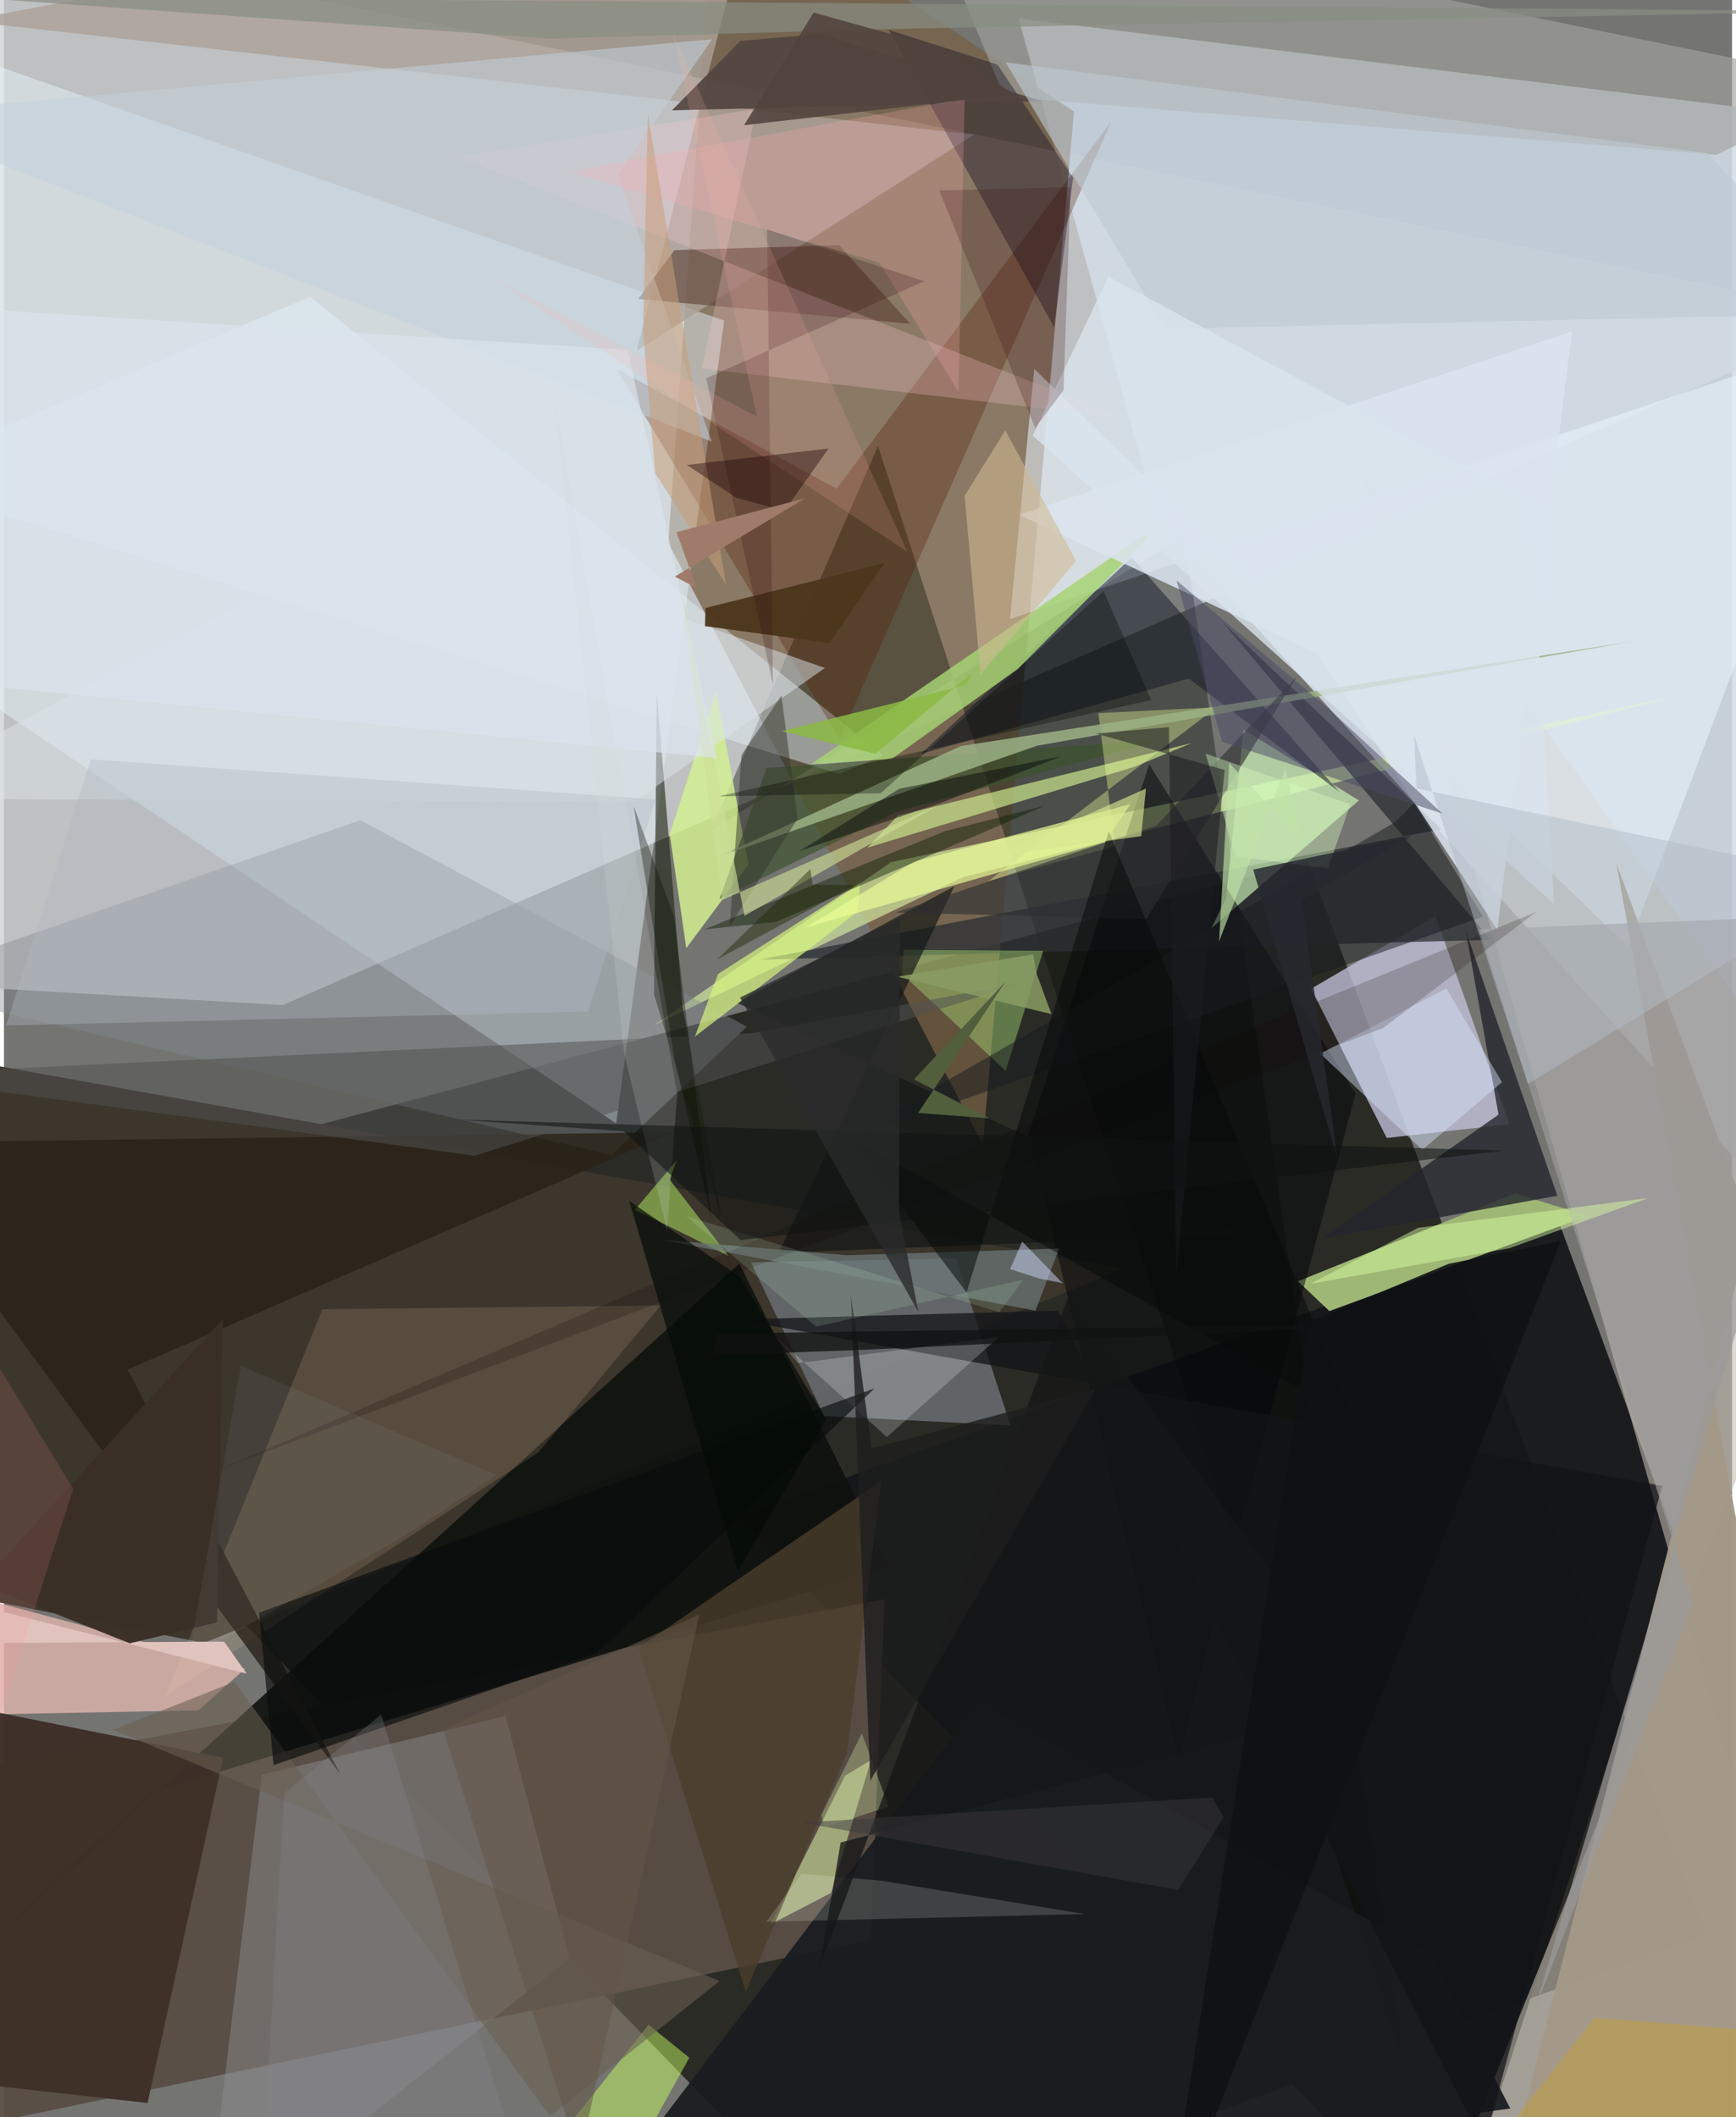<svg xmlns="http://www.w3.org/2000/svg" width="228" height="278" viewBox="0 0 836 1024"><path fill="#747471" d="M0 0h836v1024H0z"/><path fill="#0f0e09" fill-opacity=".718" d="M823.23 935.904L630.755 416.422-62 601.301 407.816 1086z"/><path fill="#d0d2d3" fill-opacity=".808" d="M898 152.77L134.904 486.106-57.21 475.032-62-43.798z"/><path fill="#d3dce6" fill-opacity=".878" d="M490.843 8.89l66.876 241.172L895.821 625.03 845.794 52.587z"/><path fill="#776144" fill-opacity=".737" d="M321.375 262.62L344.627-62l173.04 115.998-44.124 499.597z"/><path fill="#141618" fill-opacity=".929" d="M699.527 1086l-345.09-352.416 397.87-142.351 57.61 156.305z"/><path fill="#c5bdb1" fill-opacity=".58" d="M688.365 1086L898 1075.262 655.696 225.448 898 567.248z"/><path fill="#584e45" fill-opacity=".953" d="M419.32 938.34l-478.25 99.289 50.537-182.32 434.383-81.873z"/><path fill="#e9f8ff" fill-opacity=".447" d="M-57.261 306.358L-46.098 16.87l394.504 138.214-52.238 388.288z"/><path fill="#c1c0d9" fill-opacity=".784" d="M728.274 543.702l-35.711-100.631-60.175 35.138 36.571 72.188z"/><path fill="#020d00" fill-opacity=".353" d="M571.124 258.905L341.95 401.725l80.874-186.06L677.28 998.571z"/><path fill="#3c362c" d="M541.662 613.583L96.778 794.623-62 763.25l12.002-256.137z"/><path fill="#0f110e" fill-opacity=".898" d="M428.632 757.77l-72.85-146.61-389.665 353.397 104.14-97.204z"/><path fill="#9fb775" d="M625.998 619.714l105.082-42.482 35.16 10.845-125.02 46.05z"/><path fill="#63676a" fill-opacity=".965" d="M460.47 608.542l26.466 80.91-90.188-4.587-35.356-74.284z"/><path fill="#d7f0a2" fill-opacity=".655" d="M314.437 495.84l114.818-78.903 380.03-80.303-345.294 87.634z"/><path fill="#eaf5ff" fill-opacity=".537" d="M785.797 458.099L898 161.46 486.705 299.376l11.725-120.923z"/><path fill="#ddb4ae" fill-opacity=".812" d="M94.054 827.227l-139.043 2.747 38.83-55.555 122.792 32.73z"/><path fill="#8f8f91" fill-opacity=".455" d="M273.577 947.25l-30.978-117.186-117.852 28.35L96.937 1086z"/><path fill="#2c3034" fill-opacity=".761" d="M695.444 401.066l-329.98 63.092 353.83-9.604-129.946-153.795z"/><path fill="#d4fbbd" fill-opacity=".639" d="M655.495 387.138l-71.4 61.848 7.095-14.526 8.47-81.542z"/><path fill="#3f2f28" fill-opacity=".98" d="M106.044 850.194l-36.581 166.95L-62 1002.404l58.676-174.217z"/><path fill="#e5f3fa" fill-opacity=".459" d="M148.1 143.52l-205.982 87.5 461.887 143.283 21.514-8.898z"/><path fill="#aba098" fill-opacity=".804" d="M365.805-62L-19.21 10.1l488.463 55.014-163.24 104.663z"/><path fill="#a2a39e" fill-opacity=".651" d="M483.998 46.796l-41.53-99.538L898 40.76l-69.459 34.08z"/><path fill="#848c93" fill-opacity=".404" d="M293.87 558.602l65.527-62-186.98-99.886-229.962 79.629z"/><path fill="#24262e" fill-opacity=".804" d="M723.03 539.105l-85.601 60.137 114.038-20.906-44.231-127.92z"/><path fill="#191c1f" fill-opacity=".933" d="M471.523 823.399L690.34 945.434l38.393 74.37-452.737 60.993z"/><path fill="#d3ef91" fill-opacity=".839" d="M344.583 334.34l-22.516 69.025 8.02 55.25 30.052-40.488z"/><path fill="#a49988" fill-opacity=".973" d="M779.957 417.332l65.173 175.566L718.732 1086 898 1062.998z"/><path fill="#04060a" fill-opacity=".525" d="M653.86 528.97l-85.615 320.413-72.63-300.854 58.417-178.87z"/><path fill="#151a2a" fill-opacity=".518" d="M443.526 364.67l102.019-95.068L646 383.012 573.166 328.2z"/><path fill="#d0ee90" fill-opacity=".659" d="M432.505 394.48l-14.81 15.524L546.782 370.9l27.768-11.487z"/><path fill="#551b03" fill-opacity=".302" d="M404.265 357.512l131.4-298.72-132.844 177.606-106.524-58.054z"/><path fill="#ffd7a8" fill-opacity=".137" d="M154.07 633.217L78.17 820.37l180.416-117.904 59.147-71.07z"/><path fill="#a7d175" fill-opacity=".839" d="M429.484 367.072l61.01-43.531 71.974-72.325-171.934 118.3z"/><path fill="#e2f9ac" fill-opacity=".525" d="M406.903 858.85l12.595-7.619-19.315 64.232-29.424 15.354z"/><path fill="#292218" fill-opacity=".808" d="M59.806 662.445L323.713 547.64-62 552.75l224.777 305.457z"/><path fill="#3a5029" fill-opacity=".635" d="M346.117 434.868l86.377-42.467 128.33-34.71-191.862 13.755z"/><path fill="#dbe4ee" fill-opacity=".851" d="M722.445 449.667l36.15-289.368-267.5 88.706L635.58 316.22z"/><path fill="#0f081e" fill-opacity=".38" d="M480.687 31.271l-52.61-16.786 79.978 143.786 9.2-72.307z"/><path fill="#5b3d32" fill-opacity=".588" d="M404.007 118.59l34.386 37.992-131.533-11.989 17.51-23.618z"/><path fill="#a4d575" fill-opacity=".455" d="M484.588 517.943l18.132-58.076-67.432-.444-.98 11.423z"/><path fill="#121615" fill-opacity=".663" d="M459.796 428.651l-105.11 56.396 243.83 112.083-223.746 8.837z"/><path fill="#121418" fill-opacity=".737" d="M509.794 633.889l206.113 403.68 86.305-318.926-447.866-80.428z"/><path fill="#9a999b" fill-opacity=".706" d="M713.71 449.507L816.974 775.32l-77.037 198.345L898 442.049z"/><path fill="#1b2313" fill-opacity=".596" d="M314.482 480.88l1.325-146.309 12.491 151.995 18.838 102.374z"/><path fill="#f0ff9c" fill-opacity=".369" d="M529.447 344.915l57.253-2.856-110.408 84.063 61.183-16.907z"/><path fill="#9bb084" fill-opacity=".855" d="M787.68 310.27l-324.702 50.576L345.11 414.58l154.77-53.932z"/><path fill="#ffcbd3" fill-opacity=".251" d="M219.66 75.803l144.448-23.27-26.504 125.73 204.04 23.887z"/><path fill="#4a3d2b" fill-opacity=".788" d="M407.804 848.122l-48.942 115.24-51.86-166.423 117.446-80.635z"/><path fill="#515250" fill-opacity=".529" d="M227.755 558.997L-62 519.913l423.458-20.13 132.853-24.8z"/><path fill="#51443f" fill-opacity=".902" d="M356.298 19.761l-33.132 33.618 178.927-4.53L394.705 16.5z"/><path fill="#2c2e32" fill-opacity=".616" d="M552.645 444.482l72.77-117.242-67.704 71.942-126.242 42.17z"/><path fill="#b1e964" fill-opacity=".514" d="M325.453 561.21l-3.28 9.473 28.24 36.677-45.12-22.273z"/><path fill="#d7f67f" fill-opacity=".686" d="M345.471 471.065l68.691-44.061-1.095 13.804-78.835 60.576z"/><path fill="#6c787a" fill-opacity=".706" d="M510.455 603.888l-102.64 3.216-90.612-7.578 181.808 34.392z"/><path fill="#dbe3ea" fill-opacity=".506" d="M-62 386.304l254.084-135.197 205.069 71.979-92.21 64.7z"/><path fill="#c7ff64" fill-opacity=".478" d="M331.562 995.232l-42.052 75.903L226.947 1086l84.86-106.687z"/><path fill="#c3d0da" fill-opacity=".549" d="M342.356 213.592l-45.37-129.137 45.634-65.457L-62 55.78z"/><path fill="#4c371d" fill-opacity=".961" d="M425.965 272.342l-26.526 38.703-60.268-8.188.159-8.774z"/><path fill="#35382e" fill-opacity=".498" d="M383.941 396.018l-32.783 51.871 5.611-82.616 19.35-28.879z"/><path fill="#eafc98" fill-opacity=".686" d="M387.329 448.802l53.1-32.079 104.631-27.837-12.608 18.429z"/><path fill="#f9faff" fill-opacity=".22" d="M373.387 646.55l10.792 12.782 97.187-12.73-54.256 48.453z"/><path fill="#000600" fill-opacity=".322" d="M345.467 385.19l78.705-1.55 107.839-97.717 22.96 52.665z"/><path fill="#bec9d2" fill-opacity=".612" d="M898 151.572l-336.356 7.447-77.087-128.87 339.28 43.84z"/><path fill="#0a1d04" fill-opacity=".439" d="M338.906 449.532l116.372-47.526 48.225-12.288-129.93 56.153z"/><path fill="#6a6052" fill-opacity=".58" d="M111.512 813.433l-58.718 23.23 293.39 121.469-82.046 65.418z"/><path fill="#d9e9ff" fill-opacity=".427" d="M686.145 556.167l-49.37-46.554 60.99-31.469 26.96 45.255z"/><path fill="#dafea2" fill-opacity=".463" d="M684.118 593.846L632 620.907l96.33-17.186 67.197-24.295z"/><path fill="#d0b893" fill-opacity=".569" d="M464.729 239.797l7.74 86.39 46.206-54.831-34.26-63.182z"/><path fill="#c5a02b" fill-opacity=".416" d="M855.177 1031.15l-123.98-6.73 38.45-48.426L898 986.01z"/><path fill="#191c21" fill-opacity=".51" d="M672.989 397.646L403.035 553.359l312.421-110.023-33.397-54.813z"/><path fill="#ffacb1" fill-opacity=".239" d="M464.744 47.614l-2.948 141.966-38.257-62.555-150.676-44.02z"/><path fill="#b0b9c3" fill-opacity=".369" d="M42.076 367.266l273.214 19.363-32.765 102.617-281.512 6.752z"/><path fill="#dae4ed" fill-opacity=".788" d="M497.691 210.66l252.275 226.717-11.76-193.998L534.27 133.777z"/><path fill="#b3bdc7" fill-opacity=".494" d="M683.359 381.318L898 426.198l-160.764 98.01-55.082-168.601z"/><path fill="#4a4a66" fill-opacity=".498" d="M639.927 341.935l56.022 51.602-106.685-34.792-21.993-77.976z"/><path fill="#fdffed" fill-opacity=".165" d="M522.853 925.752l-154.131 3.72 17.131-23.237 38.557 3.398z"/><path fill="#070b0b" fill-opacity=".643" d="M130.43 853.748l156.28-54.077 134.515-128.182L123.43 779.983z"/><path fill="#c79e78" fill-opacity=".541" d="M315.07 228.906l34.26 53.921-37.828-227.579-2.299 105.15z"/><path fill="#38090f" fill-opacity=".224" d="M512.593 188.71l3.366-98.187-63.463 1.616 46.4 114.93z"/><path fill="#2d000a" fill-opacity=".208" d="M369.191 110.964l2.857 220.28-32.327-148.302 105.521-46.904z"/><path fill="#daffbe" fill-opacity=".388" d="M651.335 389.048l-10.768 30.93-44.749-5.701-14.532-49.794z"/><path fill="#140405" fill-opacity=".184" d="M598.829 499.285l142.359-58.164-73.99 56.101-565.384 214.492z"/><path fill="#040b06" fill-opacity=".678" d="M302.506 580.86l52.552 179.025 42.7-73.32-41.801-69.098z"/><path fill="#e1c3bd" d="M-28.418 794.77l134.947-.777 10.914 15.51L-62 763.99z"/><path fill="#888d82" fill-opacity=".702" d="M435.526 13.882L898 5.409-23.112-1.757l287.318 20.394z"/><path fill="#51433e" fill-opacity=".875" d="M488.91 45.572L358.03 60.56l33.658-54.498 63.094 17.576z"/><path fill="#070a09" fill-opacity=".529" d="M653.268 686.293L408.618 549.58l57.058 75.533 68.818-223.073z"/><path fill="#cdde97" fill-opacity=".635" d="M452.294 389.238l-94.042 53.697-31.01-159.803 20.19 152.176z"/><path fill="#cfd9fe" fill-opacity=".482" d="M512.17 620.623l-19.567-20.13-5.83 13.33 14.178 4.577z"/><path fill="#dbe4ed" fill-opacity=".671" d="M301.759 169.213l43 197.469L-62 326.484l13.081-179.304z"/><path fill="#feb2a1" fill-opacity=".161" d="M364.243 201.395l-40.6-185.222 113.434 250.733-200.326-132.14z"/><path fill="#3a3026" fill-opacity=".973" d="M105.796 638.145L-11.454 766.04l72.272 28.77 42.264-10.122z"/><path fill="#c6d79a" fill-opacity=".365" d="M427.99 873.74l-30.725 10.013-1.857-5.801 19.61-39.626z"/><path fill="#151617" fill-opacity=".776" d="M514.73 627.334L394.448 952.118l10.333-60.953 255.578-67z"/><path fill="#1d1e1e" fill-opacity=".796" d="M419.122 861.263l109.119-189.566-108.536 28.856-10.002-74.238z"/><path fill="#87878c" fill-opacity=".294" d="M261.183 1086h-137.95l12.32-218.65 46.937-38.04z"/><path fill="#d4dadb" fill-opacity=".184" d="M320.764 595.157l4.915-66.167-59.22-335.39 33.609 316.164z"/><path fill="#1a0004" fill-opacity=".4" d="M398.93 216.931l-21.372 30.184-23.249-6.36-23.978-15.868z"/><path fill="#c0e4a8" fill-opacity=".639" d="M592.722 369.025l35.258 37.544-8.149-34.585-31.972 83.299z"/><path fill="#8a9c64" fill-opacity=".843" d="M499.632 471.19l7.149 19.305-74.758-18.112 65.88-10.805z"/><path fill="#262830" fill-opacity=".827" d="M645.278 561.127l-17.56-125.876 53.196-30.877-76.551 16.219z"/><path fill="#c3f1c6" fill-opacity=".157" d="M493.124 618.936L392.92 641.673l-62.983-53.556 151.62 46.573z"/><path fill="#cbdcf2" fill-opacity=".067" d="M193.333 743.041l45.03-29.561-123.768-52.84-25.377 141.67z"/><path fill="#39383b" fill-opacity=".478" d="M584.557 869.349l5.485 9.619-22.002 35.12-182.083-32.569z"/><path fill="#8bba44" fill-opacity=".855" d="M465.492 331.313l-89.133 22.283 45.177 10.995 46.47-38.822z"/><path fill="#0f1113" fill-opacity=".894" d="M631.974 639.131l66.906-27.865 54.312-10.986L561.326 1086z"/><path fill="#fd9398" fill-opacity=".149" d="M-7.188 715.168L-62 1016.607l95.477-296.433-54.51-89.601z"/><path fill="#1b1c21" fill-opacity=".529" d="M567.14 615.934l-3.553-264.237-35.335 3.063 62.258 17.623z"/><path fill="#101312" fill-opacity=".553" d="M725.667 556.513L217.94 541.438l82.009 5.718 56.385 52.619z"/><path fill="#d9e892" fill-opacity=".639" d="M482.725 412.489l-3.652 1.682 71.096-9.748 2.288-23.023z"/><path fill="#292b2b" fill-opacity=".78" d="M432.953 586.043l9.377 48.363-86.245-151.902 77.383-38.455z"/><path fill="#515f3d" d="M476.656 540.905l-34.415-2.6 42.15-63.336-44.135 47.065z"/><path fill="#9f7b6c" d="M335.115 284.452l-9.743-27.054 62.149-16.387-62.946 37.835z"/><path fill="#070d00" fill-opacity=".345" d="M304.564 389.7l20.021 123.38 17.773 76.791-18.268-146.69z"/><path fill="#101211" fill-opacity=".773" d="M683.5 640.216l-268.907 12.691-71.528 2.606L344.546 645z"/><path fill="#000407" fill-opacity=".443" d="M454.104 388.002l-69.071 23.536 48.139-30.053 78.392-15.683z"/><path fill="#1f2600" fill-opacity=".435" d="M391.166 427.856l-1.038-7.51-45.03 43.634 66.69-35.923z"/><path fill="#635749" fill-opacity=".537" d="M336.343 780.925L212.36 836.41l79.4 249.59-13.905-39.105z"/></svg>